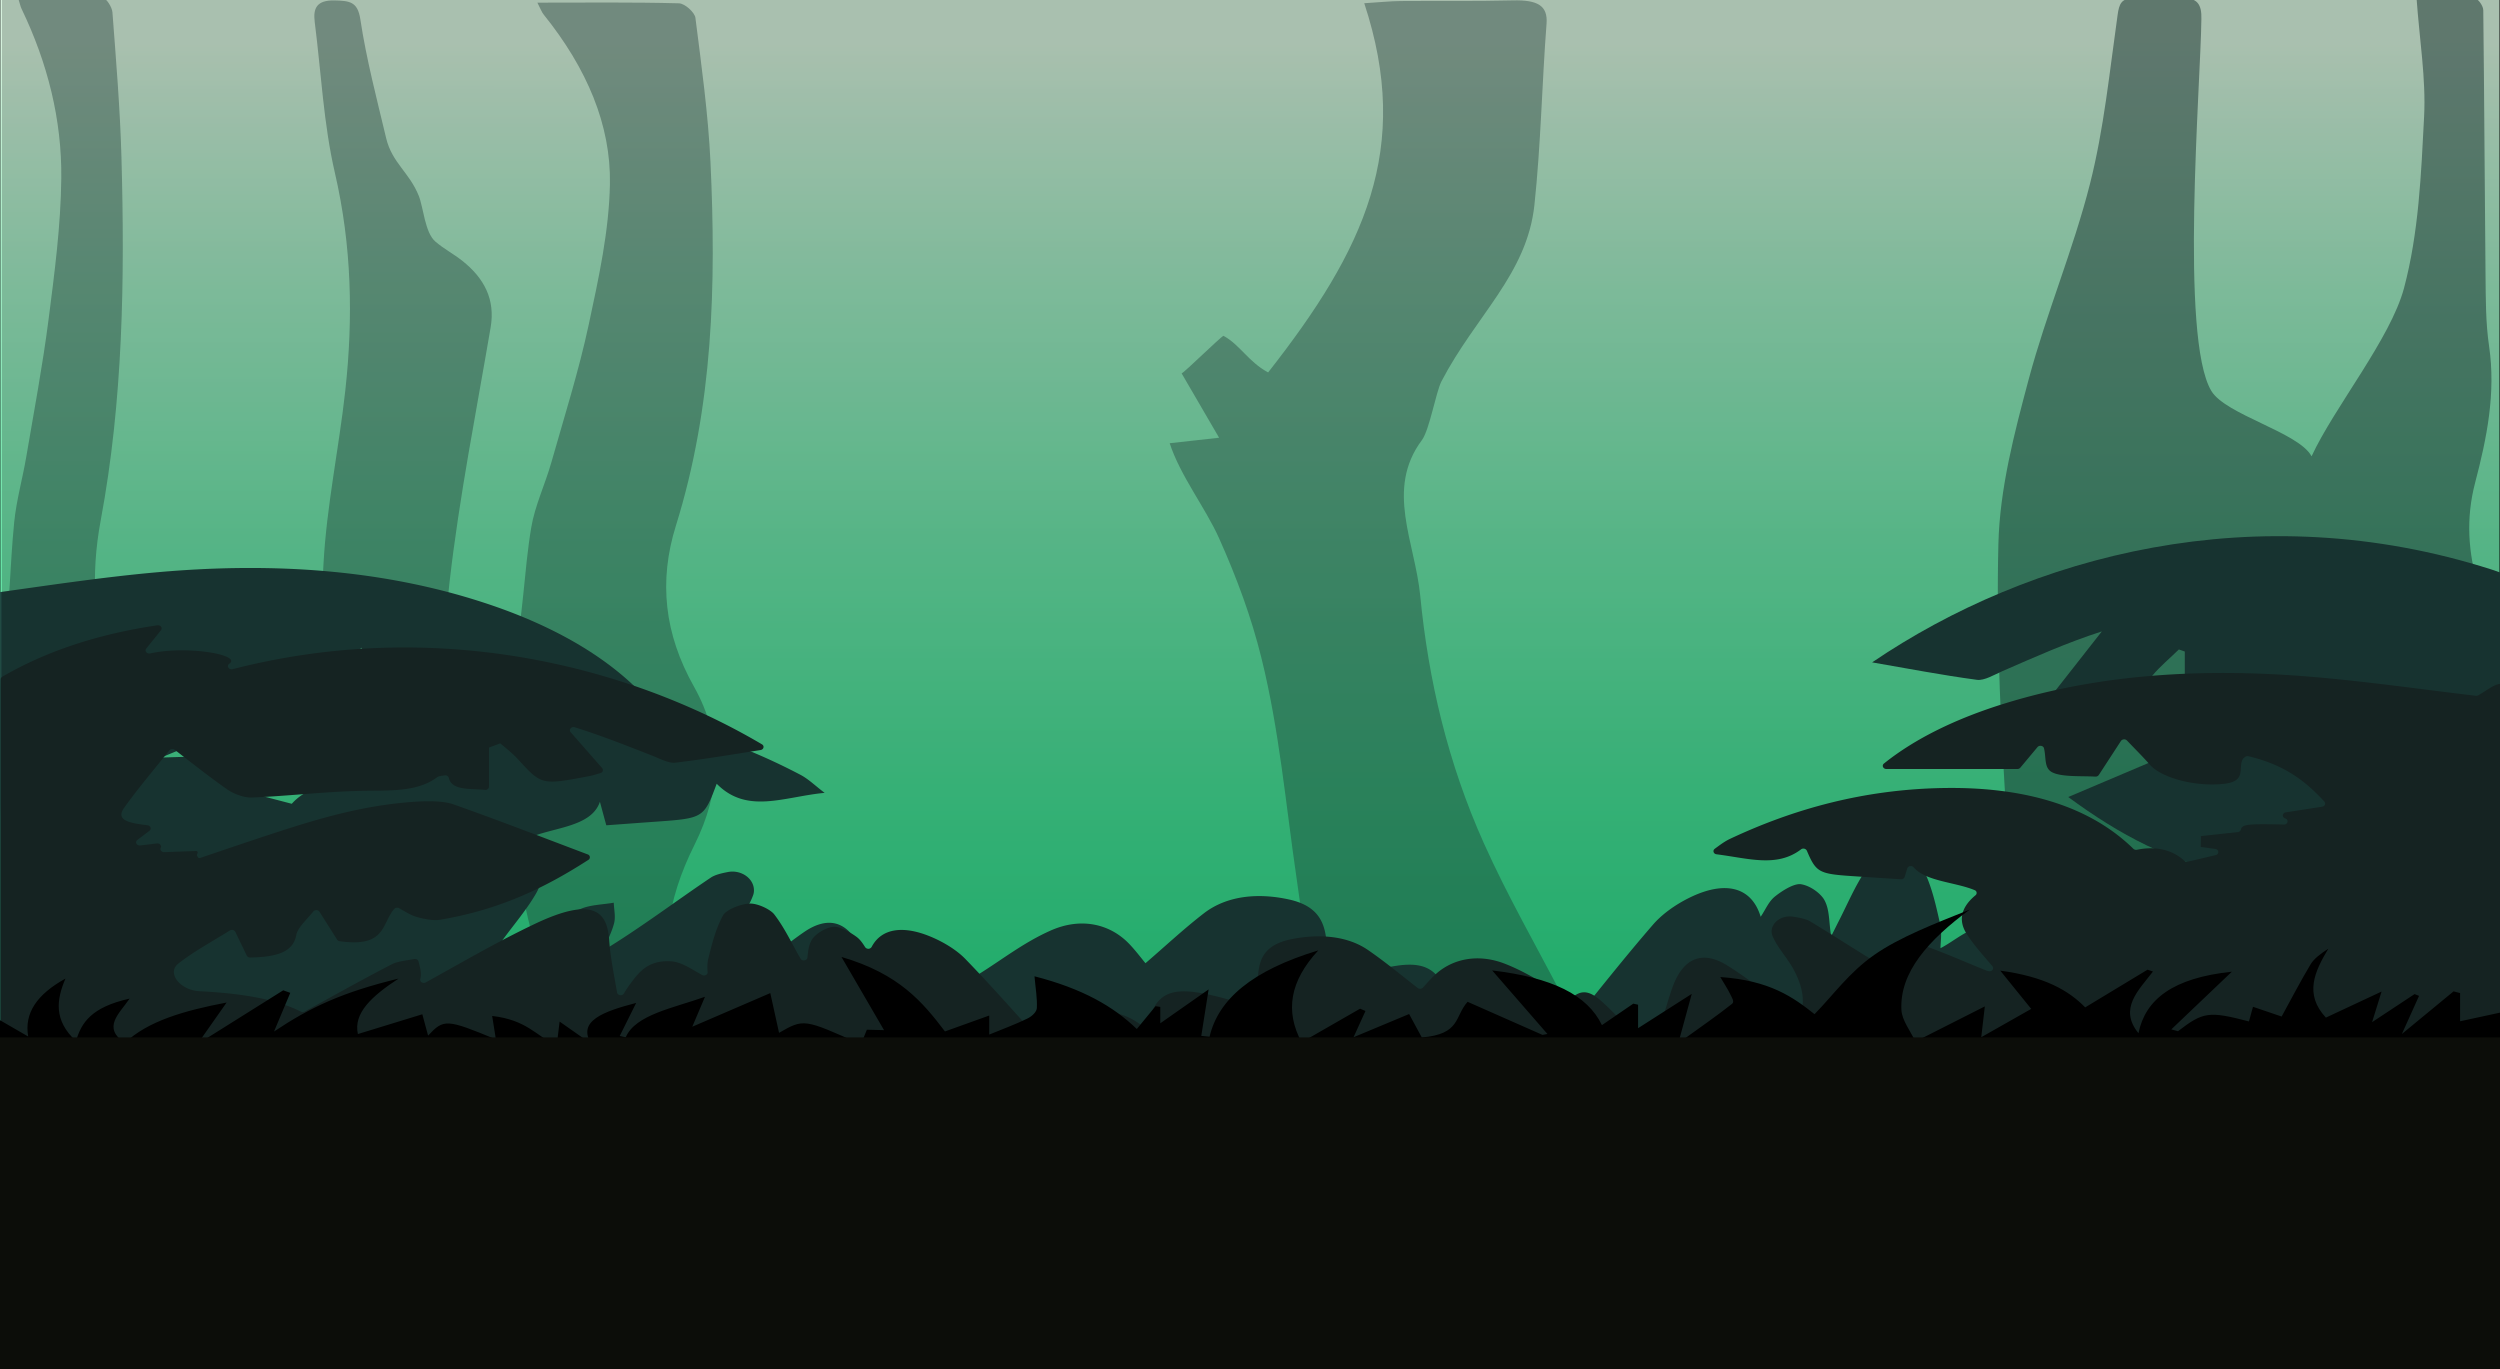<svg xmlns="http://www.w3.org/2000/svg" xmlns:xlink="http://www.w3.org/1999/xlink" viewBox="0 0 1919.64 1051.17"><rect x="0" y="0" width="1919.64" height="1051.17" fill="#808080" stroke="none"/><defs><style>.cls-1{fill:url(#Dégradé_sans_nom_2);}.cls-2,.cls-4{fill:#1c3f3c;}.cls-2{opacity:0.51;}.cls-3{opacity:0.75;}.cls-5,.cls-7{fill:#0c0d09;}.cls-5{opacity:0.24;}.cls-6{fill:#152322;}</style><linearGradient id="Dégradé_sans_nom_2" x1="959.83" y1="31.01" x2="959.71" y2="1027.27" gradientUnits="userSpaceOnUse"><stop offset="0" stop-color="#dcf8e3"/><stop offset="0.19" stop-color="#a2f0c7"/><stop offset="0.39" stop-color="#6de9ad"/><stop offset="0.58" stop-color="#44e398"/><stop offset="0.75" stop-color="#26df89"/><stop offset="0.9" stop-color="#14dd80"/><stop offset="1" stop-color="#0ddc7d"/></linearGradient></defs><title>fond2Plan de travail 7 copie</title><g id="Calque_2" data-name="Calque 2"><rect class="cls-1" x="-0.23" y="-5.17" width="1920" height="1055.84"/><path d="M1919.27-4.67V1050.17H.27V-4.67h1919m1-1H-.73V1051.17h1921V-5.67Z"/><path class="cls-2" d="M1903.35,451.38c-8.29-26.78-10-53.21-2.81-80.74,9-34.26,16-68.89,10.73-104.74-2.66-18.1-2.55-36.6-2.74-54.93-.7-67.73-.92-135.47-1.73-203.2,0-3.11-3.9-8.73-6.24-8.85-15.45-.8-31-.42-45-.42,2.3,32.33,7.3,61.88,5.8,91.15-2.26,44-4.09,89-15.4,131.51-10.35,38.87-53.53,91.48-71,129.21-9.83-18.42-66-31.81-77-50.24-24.3-40.52-8.12-235.94-7.62-285.41.3-11.11-2.76-16.89-16-16.1-11.71.69-23.52.6-35.26.16-10.29-.38-11.85,4.16-13.07,12.72-6.15,43.31-10.43,87.14-21.17,129.54-12.84,50.68-33.58,99.65-47.09,150.21-11.07,41.4-22.21,83.93-23.27,126.17-1.87,74.73,2.41,149.69,7.08,224.4C1544,682.06,1552.65,722,1558.57,762c1.56,10.57,7.34,14.1,19.66,14.05,106.46-.47,212.92-.13,319.37-.06h23V507.18Q1912,479.27,1903.35,451.38Z"/><g class="cls-3"><path class="cls-2" d="M898.15,340.33l37.94-4.22-28.76-49.39c2.49-1.1,29.61-27.75,32.1-28.86,12.39,6.58,19.35,20.16,34.32,28.1,74.11-94.41,110.58-171.9,73.8-283.48,12.19-.76,20-1.61,27.8-1.68,28.73-.25,57.49.24,86.19-.49,19-.49,27,3.94,26,17.69-3.57,46.48-4.36,93.09-9.34,139.49-5.69,53.07-45.06,84.83-71.32,135.25-4.37,8.39-9.17,37.29-15.07,45.21-28.15,37.8-5.32,78-1.26,119.67,6.3,64.61,21.16,128.13,48.86,189.9,18.09,40.37,40.77,79.76,61.4,119.58,1.55,3,3.2,6,5.48,10.23H1009.39c-4.66-34.94-8.91-69.49-13.95-104-8.19-56.12-13.1-112.64-26.85-168.12-7.77-31.37-18.71-61.07-32.52-91.93C925.54,389.77,906.44,365.64,898.15,340.33Z"/><path class="cls-2" d="M352.38,777.32H241.7c-.92-23.87-3.12-47.17-2.51-70.42,2.39-91.31,4.28-182.66,9.2-273.86,2.41-44.52,11.85-88.67,16.75-133.12,6.16-55.92,4.92-111.37-7.95-167-8.8-38-10.59-77.33-15.53-116.06C240.31,6.3,243.21,0,257,.34c11.37.3,17.64.86,19.69,14.48C281.3,45.48,289.3,75.73,296.49,106c4.54,19.14,17.72,26.12,25.07,44.38,3.55,8.83,4.68,28.1,12.69,35.07,6.29,5.46,14,9.5,20.6,14.7,17,13.44,25.53,29.84,21.9,51.17-11.06,65.06-24.06,130-31.53,195.38-5.28,46.15-4.64,93.08-3.31,139.59C343.72,649.72,348.7,713.05,352.38,777.32Z"/><path class="cls-2" d="M521.22,779.17c-29.11,0-57.25.46-85.26-.4-5.42-.17-14.13-5.21-14.88-8.46-20.2-87.16-48-174-27.06-262.62,8-34,8.16-68.47,13.89-102.63,2.81-16.73,10.67-33.18,15.4-49.83,10-35.27,21.15-70.48,28.74-105.92,7.7-35.91,15.64-72,16.29-108.11.8-45-17.55-88.61-50.86-130-1.63-2-2.31-4.3-4.85-9.17,38.07,0,73.43-.43,108.68.51,4.71.13,12.16,7.1,12.67,11.12,4.69,37.05,9.86,74.13,11.59,111.25,4.35,93.27,2.14,186.65-26.57,278.72-13.35,42.81-8.89,83.15,13.92,123.7s20.39,81.31.42,121.22C511.82,691.55,504.94,734.28,521.22,779.17Z"/><path class="cls-2" d="M78.69,774.93c-17.41,0-34.24.45-51-.4-3.23-.17-8.45-5.21-8.9-8.46C6.71,678.91-9.92,592.06,2.61,503.45c4.8-34,4.88-68.47,8.31-102.63,1.68-16.73,6.38-33.18,9.21-49.83,6-35.27,12.65-70.48,17.19-105.92,4.61-35.91,9.36-72,9.74-108.11.48-45-10.49-88.61-30.42-130-1-2-1.38-4.3-2.9-9.17,22.77,0,43.92-.43,65,.51,2.83.13,7.28,7.1,7.59,11.12,2.8,37.05,5.89,74.13,6.93,111.25,2.6,93.27,1.28,186.65-15.9,278.72-8,42.81-5.31,83.15,8.33,123.7s12.2,81.31.25,121.22C73.07,687.31,69,730,78.69,774.93Z"/></g><path class="cls-4" d="M1858.07,588.23c-37.63-13.67-76.16-26.17-119.81-28.93-10-.64-22.27-.5-30.35,2.7-40,15.82-79,32.78-119.81,50,39,28.72,78.92,50.64,131.33,60.51,5.92,1.12,14.12-.78,20.17-2.73,5.89-1.91,10.37-5.68,17.39-9.75,13.43,14.28,6.59,40.17,50,32.78l18.23-32.22c7.78,11.41,16.23,18.85,17.54,26.78,2.76,16.73,17.79,21.13,41.53,21.33l12.14-28.17c8.35,5.88,16.4,11.15,23.94,16.28l.75-85C1900.14,603.86,1879.21,595.92,1858.07,588.23Z"/><path class="cls-4" d="M1837.24,761.27c-26.37-16.1-50.91-31.57-76.43-46.3-5.6-3.23-14.74-3.83-22.24-5.65-1,5.59-3,11.21-2.6,16.76a18.57,18.57,0,0,0,7.43,13.45c-34.74-21.07-68-43.37-104.59-62.9-51.24-27.32-62.45-11.6-64.14,15.16-1.21,19.09-5.12,38.1-8.16,59.48-3.8-6.8-6.18-11.86-9.41-16.68C1550,724,1542.48,711,1522.23,712.08c-11.09.59-21.06,10.18-32.2,16,0-5.07,1.24-11.89-.25-18.44-3.2-14-6.14-28.22-12.71-41.61-2.49-5.06-14.37-10.7-22.63-11.18-6.77-.39-17.87,5.51-21.18,10.35-8.82,12.89-14.49,26.71-21.4,40.17-1.43,2.8-2.81,5.61-5.82,11.61-1.8-11.6-1.09-20.08-5-27.55-2.67-5.15-10.79-11.33-18.13-12.47-5.36-.83-14.67,5.14-19.9,9.33-5,4-7,9.6-11.07,15.66-6.91-23-27.22-28.23-54.94-14.51-10.93,5.41-20.92,12.69-27.67,20.48-22.44,25.88-43.22,52.39-61.51,74.82-12.27-6.55-26.38-18.29-44.65-22.82-23.23-5.75-40.08,6.18-48.26,15.18-3.94-9.21-4.38-22.56-14.51-30.81-12.64-10.3-34.25-6-81.36,10.71,0-10.22.67-20.62-.17-31-1.17-14.58-4.08-29.73-28.8-35.27-24.12-5.4-48-3-65.51,10.44-15.73,12.13-29.67,25.26-45,38.43-3.09-3.72-7.15-9.14-11.95-14.27-14.85-15.89-37.26-21.24-60.73-10.87-20.82,9.21-37.47,22.46-55.53,33.67-8.55-8.64-15.27-9.18-26.21,1.5S705.59,772,695.78,783.15c-3.7,4.21-7.77,8.27-15.21,16.16-5.64-21.58-9.86-39-14.89-56.36-2.21-7.64-4.73-15.46-9.48-22.5-9.4-13.94-22.84-15.72-38.8-4.76-14.49,9.95-27.09,21.09-40.22,31.86-6.89,5.65-13.15,11.62-22.72,16.92-4.94-15.54-1.25-30.41,5.75-44.91,5.29-10.94,14.22-21.22,18.13-32.31a10.39,10.39,0,0,0,.58-3.21c.28-9.33-9.62-16.34-19.8-14.49-5.24,1-10.09,2.16-13.37,4.36-27.33,18.35-52.87,37.84-82.82,56.15,3-7,6.78-14,8.6-21.12,1.3-5.11-.07-10.51-.25-15.79-8.25,1.4-17.59,1.62-24.52,4.41-17.86,7.19-34.59,15.57-51.94,23.32-2.12,1-5.24.94-9.41,1.61,9.34-12.82,19.43-24.47,26.44-36.87,7.76-13.74,4.51-27.24-10.85-39.59,18-11.09,52.45-8.95,59.64-30.39,1.57,5.8,3.15,11.61,4.9,18.07,13.61-1,26-1.92,38.49-2.81,36.11-2.59,36.48-2.8,46.29-29.1,23.3,23.7,51.57,9.94,82.88,7-7.54-5.69-12.29-10.58-18.84-14-54-28.33-114.77-47.63-184.47-48.6-69.14-1-124.87,17.83-162.15,59.58-17.81-4.73-33.12-.31-43.7,11.41l-39.58-10.33,48.14-7.49c0-2.54,0-1.86-.08-4.39l-55.27-6.88c-.74-7.79-2.17-8-53.6-6.41l25.12-10.38-46.52-8.08c16.59-21,35.14-39.13,69.95-47.84,1.66,1.63,2.62,2.28,3,3,4.5,8.26-3.71,21.31,16,23.77,25.68,3.21,54.16-6.15,63.55-18.15,6-7.72,12.85-15.18,22.69-26.7l22.12,38.13c11.85-1.1,31.5.75,39.62-4.73,7.66-5.17,3.17-18,8.33-28.45l19.27,25.77H488.29C461,501.62,423.5,480.61,378.92,465.24c-81.4-28.07-168.87-33.8-258.41-25.81-40.88,3.65-81.25,9.75-120.4,15.21V840.33q299.43-.15,598.85.16,316.29,0,632.58-.41,283.62,0,567.24.43l120.27,0,.88-99.35C1888.65,743.39,1859.23,748.28,1837.24,761.27Z"/><path class="cls-4" d="M1913.3,437.36c-180.64-57.86-354.83-10.87-475.78,71.25,26.78,4.61,53.43,9.78,80.56,13.41,5.58.74,13.25-3.94,19.43-6.64,24.86-10.85,49.52-21.9,76.41-30.56L1578,530.59c6.92,2.21,9.82,3.42,13,4.1,41.7,8.93,41.46,8.82,61.66-15.83,5.79-7.07,13.57-13.45,20.39-20.17l4.56,1.6v48.23c15.76-2.27,34.05,1.63,34.77-14.79,3.66.8,7.92.85,9.56,2.23,17.73,14.94,42.43,12.47,67,13.17,30.68.87,61.13,4.93,91.82,6.35,6.71.31,15.81-3.72,20.67-7.48,6.95-5.4,13.64-10.94,20.38-16.67l.8-90.74Z"/><polygon class="cls-5" points="1921.09 1053.42 1.45 1055.76 1.45 -2.25 1921.09 -4.59 1921.09 1053.42"/><path class="cls-6" d="M1920.6,525.2c-4.51-.59-11.46,5.25-17.72,8.71a3,3,0,0,1-1.86.34c-41.84-4.9-85.48-11.32-129.8-14.86-80.26-6.4-158.66-1.81-231.62,20.7-37.29,11.5-69,26.94-93,46.19-1.86,1.5-.62,4.21,1.92,4.21H1549a3,3,0,0,0,2.29-1c4.72-5.65,9-10.78,13.21-15.82,1.42-1.69,4.51-1.14,5,.92,1.72,7.18.07,14.69,5.67,18.07,6.89,4.16,23,3.05,33.73,3.67a3,3,0,0,0,2.67-1.25l17-26.12a3.06,3.06,0,0,1,4.61-.37c7.44,7.74,12.86,13.14,17.73,18.7,8.42,9.62,33.94,17.12,57,14.55,17.65-2,10.29-12.44,14.32-19.06a7.47,7.47,0,0,1,1.6-1.49,3.16,3.16,0,0,1,2.68-.6c28.24,6.66,44.33,19.65,58.26,34.81,1.33,1.45.39,3.6-1.71,3.93l-27.86,4.33c-2.73.42-3.16,3.68-.61,4.62l.22.08c2.84,1,1.9,4.74-1.19,4.66-27.88-.67-32-.12-32.92,3.81a2.71,2.71,0,0,1-2.4,2L1690,642c-.09,4.85-.06,3.46-.15,8.32l11.13,1.55c3,.41,3.2,4.06.28,4.74l-21.2,5a3.12,3.12,0,0,1-2.8-.7c-9.08-8.27-21.74-11.47-36.38-8.42a3.09,3.09,0,0,1-2.76-.74c-33.4-32.72-82.94-47.45-144.22-46.69-62.48.78-117,16.26-165.36,39-4.27,2-7.69,4.63-11.84,7.67-1.85,1.36-1,4,1.43,4.26,24.16,3,46.13,10.4,64.77-3.77a3,3,0,0,1,4.51,1c7.47,17.63,9.55,17.89,40,19.85l32.15,2.09a2.82,2.82,0,0,0,2.94-1.81c.68-2.25,1.34-4.4,2-6.51s3.52-2.44,4.93-.82c9.39,10.82,32,11.3,46.73,17.45a2.28,2.28,0,0,1,.7,4c-11.23,9.29-13.24,19.31-6.81,29.51,5.33,8.43,12.63,16.42,19.84,24.93,1.51,1.78-.3,4.28-2.79,3.83a9.3,9.3,0,0,1-1.79-.48c-15.54-6.21-30.54-12.94-46.55-18.7-5.4-2-12.43-2.34-19-3.14a2.72,2.72,0,0,0-3.15,2.19c-.36,3.39-.95,6.81,0,10.08a55.14,55.14,0,0,0,4,9.56c1.12,2.22-1.77,4.34-4.1,3-23.55-13.39-44.34-27.4-66.43-40.67-3.21-1.93-8.07-2.91-13.25-3.7-8.34-1.29-16.45,4-16.49,11.47a10.37,10.37,0,0,0,.69,3.34c3.59,8.74,11.42,16.87,16.09,25.5,5.72,10.62,9,21.49,6.13,32.79-.41,1.64-2.63,2.41-4.26,1.51-6.8-3.8-11.73-7.92-17.08-11.85-11.78-8.64-23.07-17.57-36.05-25.55-14.32-8.79-26.36-7.37-34.79,3.81-4.26,5.65-6.51,11.93-8.5,18.05-4.12,12.72-7.63,25.5-12.07,40.83-.54,1.87-3.27,2.49-4.78,1.07-4.54-4.27-7.44-6.92-10.13-9.65-8.79-9-16.58-18.28-26.38-26.83-9.14-8-15-8.15-21.94-2.53a3.18,3.18,0,0,1-3.45.27c-15.47-8.76-30-18.85-47.88-25.94-21-8.33-41.13-4-54.44,8.71-3.4,3.26-6.39,6.66-8.87,9.42a3.09,3.09,0,0,1-4.07.31c-12.84-10-24.74-19.9-38.08-29.1-15.68-10.82-37.09-12.71-58.72-8.38-22.15,4.44-24.76,16.6-25.81,28.29-.64,7.11-.29,14.26-.18,21.31,0,1.71-1.91,2.91-3.76,2.33-39.61-12.38-58.16-15.4-69.14-7.39-7.62,5.55-9.12,14-11.49,20.91a3,3,0,0,1-4.58,1.06,46.32,46.32,0,0,0-40.19-9.43c-15.36,3.4-27.44,11.89-38,17.27a3,3,0,0,1-3.56-.59c-16-17.64-34.14-38.25-53.66-58.39-6-6.25-15-12.09-24.79-16.43-22.6-10-39.7-7.44-47.28,7a3,3,0,0,1-5,.23c-2-3.12-3.82-5.93-6.89-8.13-4.68-3.36-13-8.15-17.83-7.48-6.58.91-13.86,5.87-16.26,10S620.54,730,620,735.25c-.25,2.45-4.06,3.06-5.3.85-.35-.62-.67-1.19-1-1.76-6.19-10.79-11.27-21.88-19.19-32.22-3-3.88-12.91-8.61-19-8.3-7.4.38-18,4.91-20.28,9-5.89,10.74-8.52,22.14-11.39,33.38a31.92,31.92,0,0,0-.47,10.25c.14,2-2.38,3.25-4.32,2.18-8.21-4.56-15.9-10.12-24.3-10.52-18.15-.86-24.86,9.53-31.26,18a80.33,80.33,0,0,0-4.42,6.75c-1.25,2.09-4.84,1.56-5.25-.77-2.46-14.2-5.15-27.23-6.07-40.31-1.53-21.46-11.57-34.07-57.5-12.16-29.16,13.92-55.9,29.58-83.33,44.74-2.14,1.19-4.8-.51-4.2-2.65a12.67,12.67,0,0,0,.43-2.42c.3-3.65-.87-7.34-1.78-11a2.81,2.81,0,0,0-3.28-1.88c-6.1,1.09-12.84,1.75-17.19,4-22.42,11.57-44,23.71-67.07,36.34a3.13,3.13,0,0,1-2.9,0c-20.82-10.49-48.67-14.1-78-15.66-14.46-.77-25.17-13.9-16-21.2,10.91-8.68,24.63-16.15,39.53-25.38a3,3,0,0,1,4.23,1l8.79,18.24a2.83,2.83,0,0,0,2.63,1.49c20.19-.35,32.93-4.07,35.33-17.08,1-5.59,7-10.87,13.16-18.27a3,3,0,0,1,4.74.24l13.52,21.37a2.79,2.79,0,0,0,2,1.22c35.53,5,32-13.22,41.79-24.75a3.11,3.11,0,0,1,3.77-.6c5.12,2.81,8.8,5.33,13.45,6.68,5.42,1.57,12.77,3.09,18.08,2.19,45.26-7.63,80.09-24.22,113.86-46a2.3,2.3,0,0,0-.57-4.19c-35-13.2-68.54-26.22-103-38.4-7.25-2.56-18.23-2.67-27.2-2.17-39.13,2.22-73.67,12.25-107.4,23.21-20.12,6.55-40,13.33-59.94,20.09a1.52,1.52,0,0,1-1.8-.62l-.69-1.3c.07-.45.14-.92.22-1.36.85-.72.28-2.11-1-2.06l-24.3.89c-2,.07-3.43-1.65-2.73-3.27l.07-.17c.74-1.72-.91-3.5-3-3.25l-12.76,1.54c-2.75.33-4.32-2.66-2.22-4.24,3.26-2.47,6.22-4.7,9.25-7,1.8-1.36.94-3.93-1.42-4.24-13.17-1.69-25.14-3.41-17.93-13.52,10.14-14.21,21.87-28,34.6-44a3.1,3.1,0,0,1,4.17-.44c14.41,11.05,27,21.14,40.69,30.66,4.35,3,12.52,6.25,18.53,6,27.51-1.14,54.8-4.4,82.3-5.1,22-.56,44.18,1.42,60.07-10.56,1.06-.8,3.33-1,5.74-1.36a2.77,2.77,0,0,1,3.14,1.9c2.23,9.66,15.38,8.15,27.79,9.21a2.67,2.67,0,0,0,3.06-2.41V574l8.64-3.19c4.84,4,9.79,8,13.73,12.3,18.11,19.77,17.9,19.86,55.27,12.7,2.2-.42,4.25-1.1,7.95-2.21a2.32,2.32,0,0,0,1.31-3.79l-24.21-27.59c-1.69-1.93.56-4.58,3.18-3.77,20.74,6.49,40.15,14.24,59.7,21.87,5.54,2.16,12.41,5.92,17.41,5.32,22.06-2.64,43.76-6.29,65.52-9.71,2.46-.39,3.16-3.17,1.1-4.39-104.88-61.85-252.47-97.23-406.45-57.72-2.94.75-4.91-2.59-2.5-4.24,9.72-6.65-32.24-14.15-60.83-7.84-2.52.55-4.48-1.9-3-3.75l11.3-14.06c1.43-1.78-.33-4.15-2.78-3.79-46.66,6.93-85.7,20.17-119,39.45a2.38,2.38,0,0,0-1.25,2V837.34a2.6,2.6,0,0,0,2.55,2.42C9.8,840.28,16.41,841,23,841q121.92.15,243.84.05,254.22-.15,508.46-.34,283.52,0,567,.33,289.79,0,579.56-.12V525.4Z"/><path d="M1082,778.63c3.84,7.1,6.89,12.71,9.74,18,30-2.61,25-16,35.15-27.39l57.53,25.41,3.78-.71-42.43-48.79c45.88,5.45,73.07,18.65,84.28,42l24.08-16.49,3.68.81V789.5l41.22-26.35c-3.69,13.49-6.57,24.06-9.46,34.62l3.9-.21c12.31-8.9,25-17.66,36.57-26.82,2-1.61-.35-4.93-1.49-7.36-1.77-3.75-4.23-7.4-7.61-13.16,38,2.66,55.84,15.4,72.36,28.52,14.87-15.21,26.37-31.85,45.8-45.47s46.66-24.12,73.4-34.86c-31.87,23.45-54,48.29-52.48,77.1.42,8.06,6.9,16,10.71,24.26l53.33-27c-1.09,9.4-1.84,15.84-2.75,23.67l38.37-21.75-23.77-29.38c34.24,4.63,52.51,15.23,65.22,28.22L1649,744.58l4.16,1.41c-11,14.39-26.53,28.46-11.13,47.36,5.29-25.9,26.33-42.46,71.72-47.23l-46.5,44.3,5.15,1.4c19.34-14.9,23.63-15.54,54.47-7.51l3.1-11.24,22,7.48c7.49-13.66,14.39-27,22.28-40.16,2.57-4.28,7.73-8.15,13.56-11.92-10.49,17.53-18.69,34.81-1.87,52.9l42.77-20c-2.88,9.27-4.87,15.7-7.3,23.5l32.64-21.56,3.43,1.37c-4,8.9-8,17.79-13.19,29.27L1884,761.22l5,1.32v21.65l33-7.14v31.22H1788.09q-325.92,0-651.85,0-322.05,0-644.09-.1-226,0-452,0c-42.37,0-42.43.19-41.5-25.58l23,13.29c-3.1-17.79,6.44-32.2,28.62-44.48-6.89,16.14-9.26,31.91,8.06,48,4.18-14.15,11.72-26,41.18-32.62-8,11.78-21.22,22-3.7,34.1C113.5,784,141.47,776,174,769.8l-20.36,29,2.64,0,61.2-38.38,5.4,1.94q-6.24,14.87-12.47,29.71c28.34-19,53.06-30.29,95.64-40.66-20.81,13.62-34.79,26.61-31.24,42.59l49.47-15.18c1.78,6.59,3.11,11.48,4.43,16.37,12.05-12.91,14.17-12.77,52.07,2.91-.88-5.51-1.75-11-2.88-18,26.33,3.1,33.32,14.69,49.53,23,.73-6.06,1.34-11.05,2.27-18.67l24.33,17.08c-11.06-17.51,9.36-24.86,34.45-31.4L475.85,795.5l4.63,1c7.41-17.44,36.87-22.51,60.84-31.12l-9.75,23,59.91-25.83c2.53,11.44,4.62,21,6.72,30.52,19-10.89,19-10.89,62.85,8.84,1.54-3.78,2.91-7.13,4.58-11.24l13.18.33-32.68-56.2c44.35,13,62.3,34.64,79.46,57.2l34-12.21V794.4c9.94-4.1,20.32-7.88,29.41-12.36,3.89-1.92,7-5.26,7.15-8,.39-7.52-1-15.07-1.81-24.39,36.89,9.52,60.41,23,78.57,40.47,5.05-6.16,9.72-11.83,14.38-17.51l3.65.54v12.58l37.1-26c-2.09,13.22-3.86,24.46-5.63,35.69l6.36.63c6.75-28.69,32.53-50.86,83.48-66.29-21.89,23.67-25.65,46.67-12.81,70.55l44.9-25.78,4.16,1.74c-2.87,6.32-5.75,12.64-9.18,20.18Z"/><rect class="cls-7" x="-1.28" y="796.56" width="1921.83" height="254.61"/></g></svg>